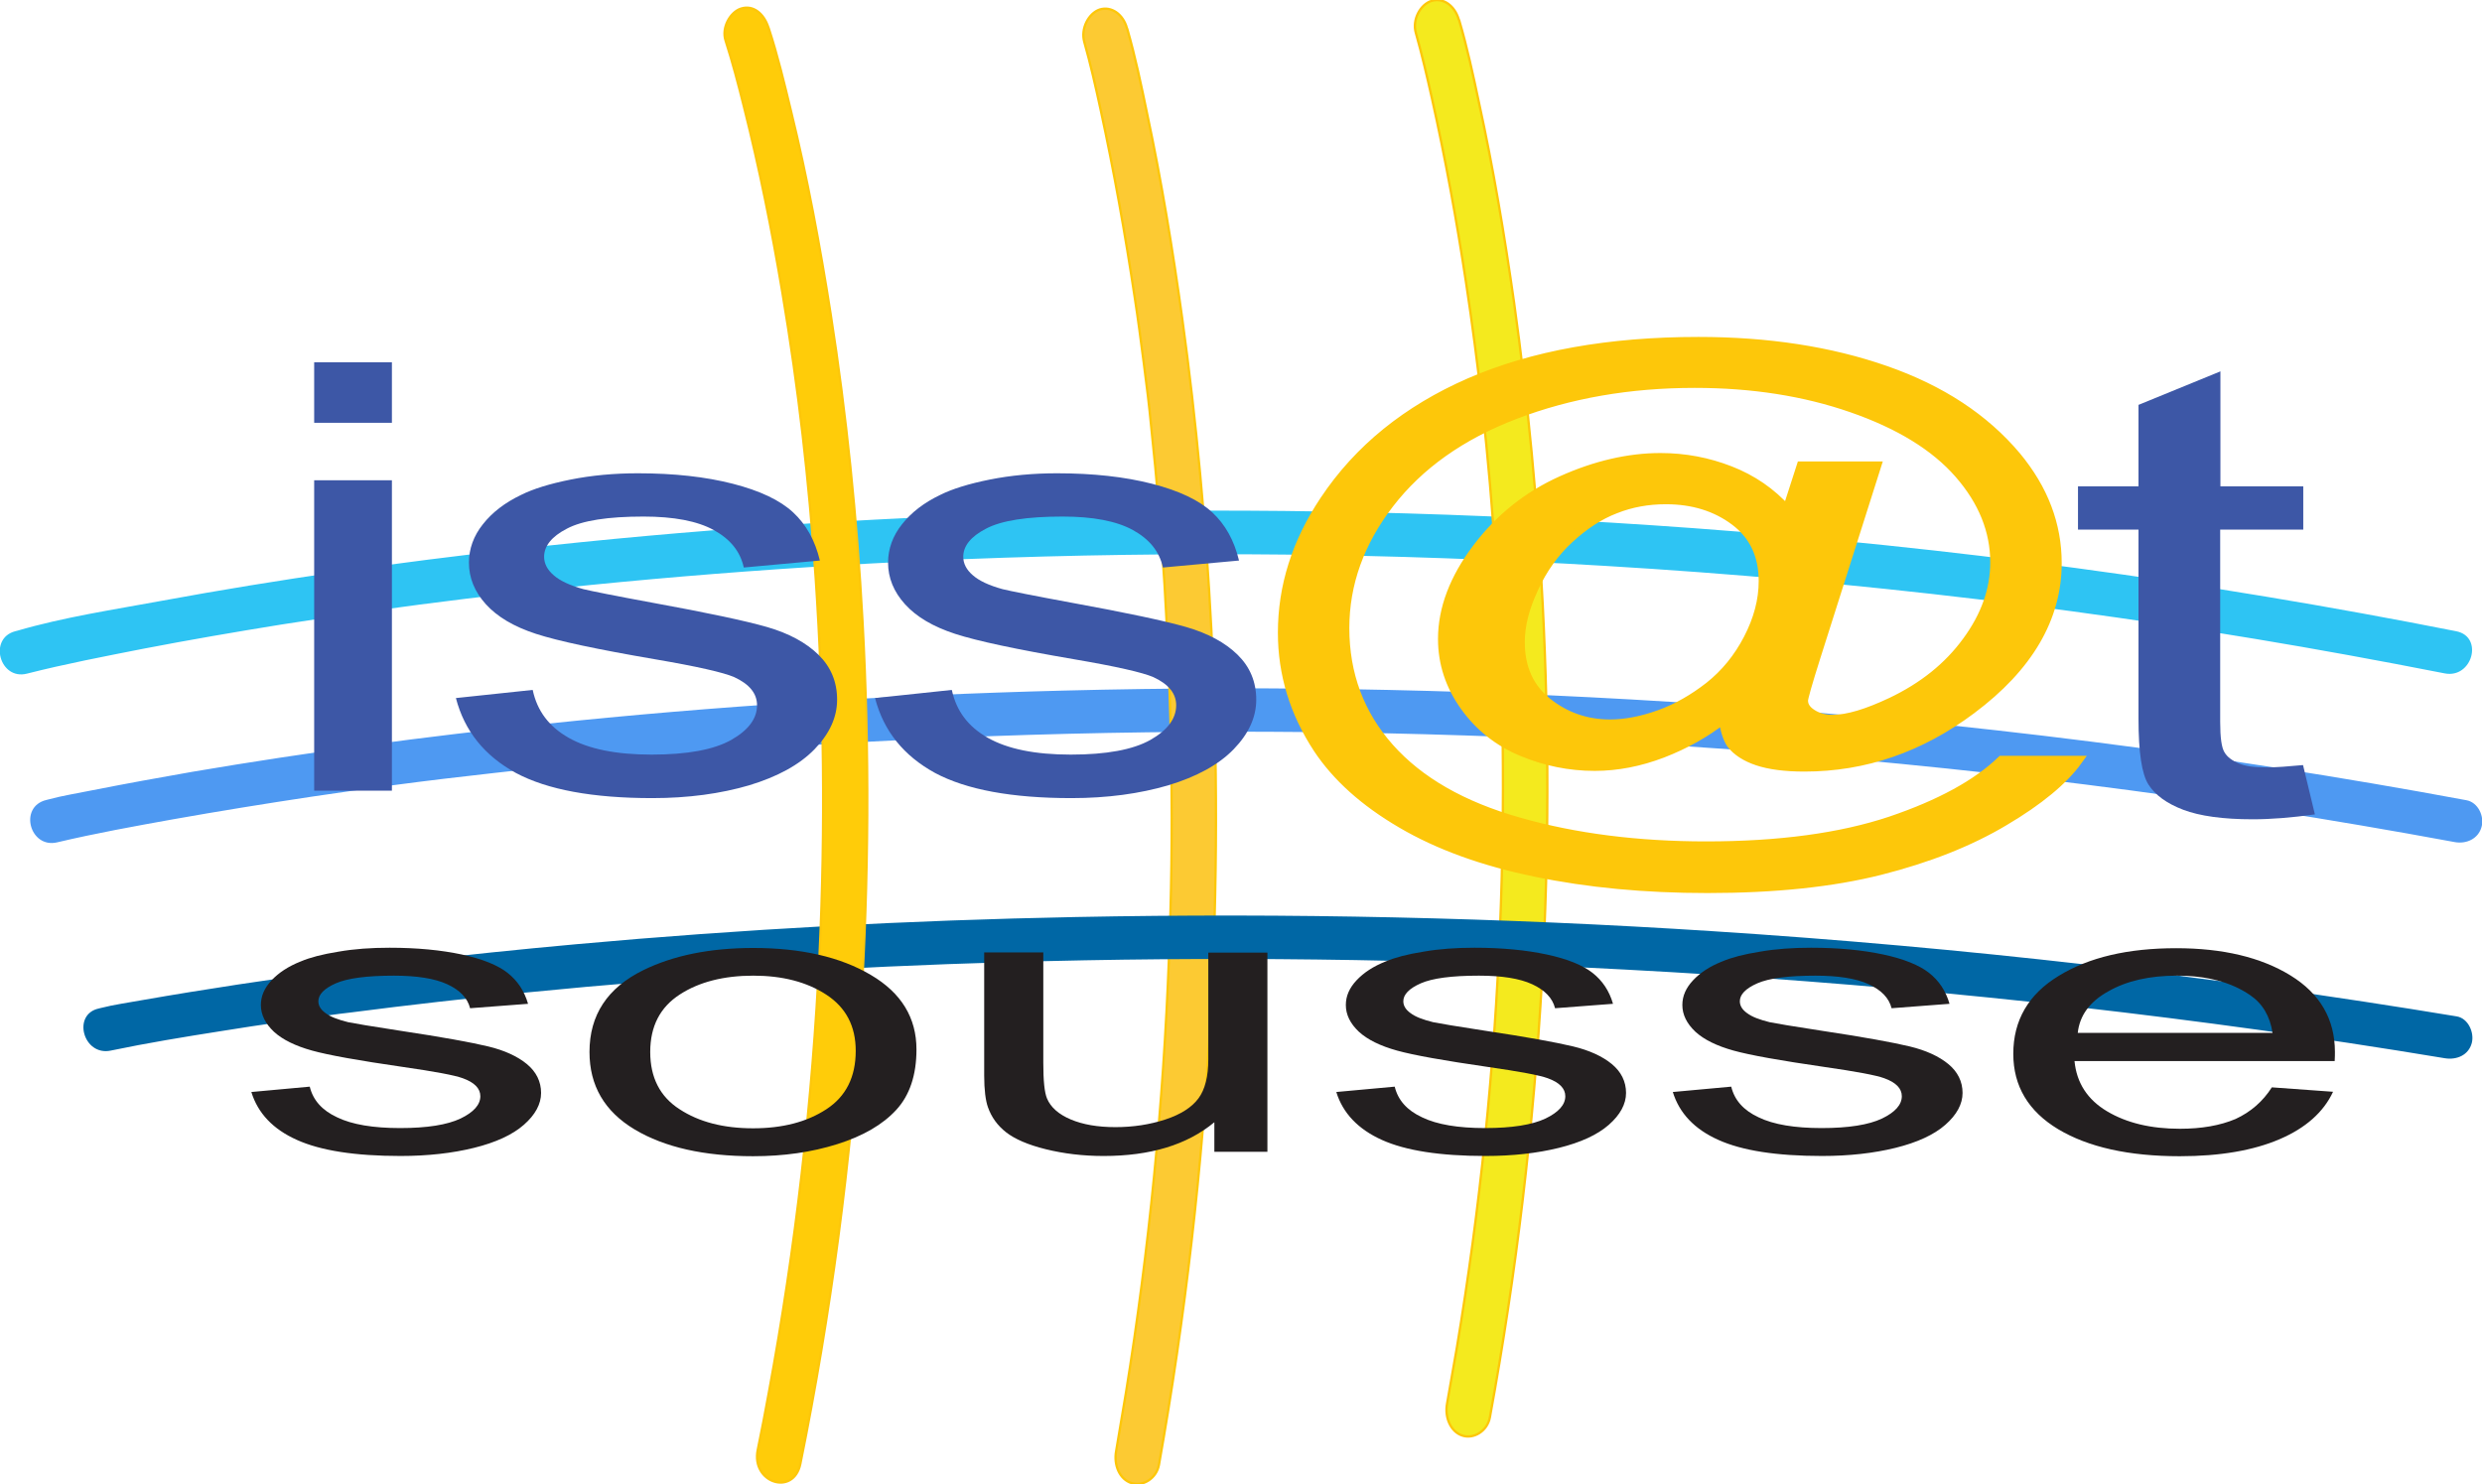 <?xml version="1.0" encoding="utf-8"?>
<!-- Generator: Adobe Illustrator 19.0.0, SVG Export Plug-In . SVG Version: 6.00 Build 0)  -->
<svg version="1.1" id="Calque_1" xmlns="http://www.w3.org/2000/svg" xmlns:xlink="http://www.w3.org/1999/xlink" x="0px" y="0px"
	 viewBox="227 78.2 1066.5 637.8" style="enable-background:new 227 78.2 1066.5 637.8;" xml:space="preserve">
<style type="text/css">
	.st0{fill:#4E99F2;}
	.st1{fill:#2EC4F3;}
	.st2{fill:#F4EA1E;stroke:#FDC70A;stroke-miterlimit:10;}
	.st3{fill:#FCCA33;stroke:#FDC70A;stroke-miterlimit:10;}
	.st4{fill:#0067A5;}
	.st5{fill:#FFCC09;stroke:#FDC70A;stroke-miterlimit:10;}
	.st6{enable-background:new    ;}
	.st7{fill:#3D57A6;}
	.st8{fill:#FDC70A;stroke:#FDC70A;stroke-width:4;stroke-miterlimit:10;}
	.st9{fill:#231F20;}
</style>
<g id="XMLID_6_">
	<g id="XMLID_3_">
		<g>
			<g>
				<g>
					<path class="st0" d="M251.6,440.2c16.5-3.9,33.1-6.9,49.8-9.9c19.7-3.5,39.5-6.7,59.4-9.7c6-0.9,11.9-1.7,17.9-2.6
						c7.2-1,10.9-1.5,17.6-2.4c14.3-1.9,28.6-3.6,43-5.2c70.6-8,141.5-13.2,212.5-15.8c90.9-3.3,182-2.4,272.9,2.7
						c106.1,6,211.8,17.7,316.6,35.6c13.5,2.3,27,4.7,40.5,7.2c5,0.9,10.1-1.4,11.5-6.5c1.3-4.6-1.5-10.6-6.5-11.5
						c-107.1-19.9-215.4-33.6-324-41.1c-92.9-6.4-186.2-8.4-279.3-6c-74.5,1.9-148.9,6.6-223.1,14.4c-50.5,5.3-100.8,12-150.8,20.5
						c-14.3,2.5-28.6,5.1-42.8,7.9c-6.3,1.3-12.9,2.3-19.1,4c-0.3,0.1-0.5,0.1-0.8,0.2C234.9,424.9,239.8,443,251.6,440.2
						L251.6,440.2z"/>
				</g>
			</g>
		</g>
	</g>
	<g id="XMLID_1_">
		<g>
			<g>
				<path class="st1" d="M238.6,367.7c16.5-4.2,33.3-7.4,50-10.7c19.7-3.8,39.5-7.2,59.3-10.4c27.4-4.3,52.5-7.8,79.4-11.1
					c71.1-8.6,142.6-14.2,214.1-17c91.8-3.6,183.7-2.6,275.4,2.9c107,6.4,213.6,19.1,319,38.3c13.9,2.5,27.8,5.2,41.7,7.9
					c11.8,2.3,16.8-15.7,5-18.1c-108.2-21.4-217.7-36.2-327.6-44.3c-93.8-6.9-187.9-9.1-281.9-6.5c-74.9,2.1-149.7,7.1-224.2,15.5
					c-51,5.7-101.8,12.9-152.3,22.2c-20.6,3.8-42,7-62.2,12.9c-0.3,0.1-0.6,0.1-0.8,0.2C221.9,352.6,226.9,370.7,238.6,367.7
					L238.6,367.7z"/>
			</g>
		</g>
	</g>
	<g id="XMLID_7_">
		<g>
			<g>
				<path class="st2" d="M835.4,92.4c2.6,9.2,4.8,18.7,6.9,28.1c5.8,26,10.6,52.3,14.6,78.8c1.4,9,2.6,17.9,3.8,26.9
					c0.6,4.7,1.2,9.4,1.8,14.2c0.7,5.7,0.9,7.9,1.5,13c2.4,21.8,4.3,43.7,5.7,65.7c3.4,52.2,4,104.6,1.9,156.9
					c-2.4,60.9-8.6,121.5-18.6,181.4c-1.4,8-2.8,16-4.2,24c-1.1,5.9,1.5,12.2,6.7,13.8c4.7,1.5,10.6-1.9,11.7-7.9
					c11.4-62,18.8-125,22.4-188.3c3-53.6,3-107.3,0.3-160.9c-2.2-43.5-6.3-86.8-12.3-129.8c-4.1-28.9-8.9-57.6-15.1-86
					c-2.5-11.8-5.1-23.9-8.5-35.4c-0.1-0.1-0.1-0.3-0.2-0.4c-1.7-5.7-6.5-9.5-11.7-7.9C837.3,80.1,833.7,86.7,835.4,92.4L835.4,92.4
					z"/>
			</g>
		</g>
	</g>
	<g id="XMLID_8_">
		<g>
			<g>
				<path class="st3" d="M692.9,96.2c2.7,9.5,4.9,19.3,7,29c5.8,26.7,10.6,53.7,14.7,80.9c1.4,9.1,2.6,18.3,3.8,27.5
					c1.4,10.6,2.4,18.9,3.3,28.3c2.4,22.5,4.3,45.1,5.7,67.7c3.3,53.3,4,106.8,1.9,160.2c-2.4,62.8-8.5,125.3-18.5,187
					c-1.4,8.4-2.8,16.7-4.2,25c-1.1,5.9,1.4,12.2,6.7,13.8c4.7,1.5,10.6-1.9,11.7-7.9c11.3-63.6,18.7-128.2,22.2-193.1
					c3-55.2,3-110.6,0.3-165.9c-2.3-44.7-6.4-89.4-12.5-133.6c-4.1-29.6-8.9-59-15.1-88.1c-2.5-12.1-5.1-24.5-8.5-36.3
					c-0.1-0.2-0.1-0.3-0.2-0.5c-1.6-5.8-6.6-9.5-11.7-7.9C694.8,83.9,691.3,90.4,692.9,96.2L692.9,96.2z"/>
			</g>
		</g>
	</g>
	<g id="XMLID_4_">
		<g>
			<g>
				<path class="st4" d="M274.6,529.7c15.8-3.3,31.7-5.9,47.6-8.4c8.6-1.4,17.2-2.7,25.7-3.9c4.9-0.7,9.9-1.4,14.8-2.1
					c1.2-0.2,2.5-0.3,3.7-0.5c2.8-0.4-0.7,0.1,2.1-0.3c2.9-0.4,5.7-0.8,8.6-1.1c25.5-3.3,51-6.2,76.5-8.7
					c68.6-6.8,137.4-11,206.3-13c88.6-2.6,177.2-1.5,265.7,3.2c103.9,5.5,207.6,15.9,310.5,31.5c13.8,2.1,27.7,4.3,41.5,6.6
					c5,0.8,10.1-1.3,11.5-6.5c1.2-4.5-1.5-10.7-6.5-11.5c-105.8-17.5-212.5-29.7-319.5-36.6c-91.1-5.9-182.5-7.9-273.8-6.1
					c-71.7,1.4-143.3,5.2-214.8,11.7c-48.5,4.4-97,10-145.2,17.3c-13.7,2.1-27.4,4.3-41.1,6.7c-5.9,1.1-12.1,1.9-17.9,3.4
					c-0.3,0.1-0.5,0.1-0.8,0.2C257.8,514.1,262.8,532.2,274.6,529.7L274.6,529.7z"/>
			</g>
		</g>
	</g>
	<g id="XMLID_9_">
		<g>
			<g>
				<path class="st5" d="M538.8,95.7c3,9.3,5.5,18.9,7.9,28.5c6.6,26.2,12,52.9,16.5,79.8c7,41.7,11.4,80.3,14.3,122.6
					c3.6,53.6,4.2,107.4,1.7,161.1c-3,63.5-10.3,126.7-21.8,188.8c-1.5,8.3-3.1,16.6-4.8,24.8c-2.9,14.1,15.4,20.1,18.3,6
					c13-64.1,21.7-129.5,25.9-195.3c3.5-55.5,3.8-111.3,0.8-166.9c-2.4-44.3-6.9-88.5-13.7-132.1c-4.6-29.3-10-58.4-17-87
					c-2.9-12-5.8-24.1-9.6-35.7c-0.1-0.2-0.1-0.3-0.2-0.5c-1.9-5.7-6.4-9.6-11.7-7.9C540.9,83.3,536.9,90,538.8,95.7L538.8,95.7z"/>
			</g>
		</g>
	</g>
	<g id="XMLID_2_">
		<g class="st6">
			<path class="st7" d="M362,259.9v-26h33.4v26H362z M362,418V284.6h33.4V418H362z"/>
			<path class="st7" d="M422.9,378.2l33-3.5c1.9,9,7,15.8,15.5,20.6c8.5,4.8,20.3,7.2,35.6,7.2c15.3,0,26.7-2.1,34.2-6.3
				c7.4-4.2,11.1-9.2,11.1-14.9c0-5.1-3.3-9.1-9.8-12.1c-4.6-2-16-4.6-34.2-7.7c-24.5-4.2-41.5-7.8-51-10.9
				c-9.5-3.1-16.6-7.3-21.5-12.7c-4.9-5.4-7.3-11.4-7.3-17.9c0-5.9,2-11.5,6-16.5c4-5.1,9.5-9.3,16.4-12.6
				c5.2-2.6,12.3-4.8,21.3-6.6c9-1.8,18.6-2.7,28.9-2.7c15.5,0,29.1,1.5,40.8,4.5c11.7,3,20.3,7.1,25.9,12.3
				c5.6,5.2,9.4,12,11.5,20.7l-32.7,3c-1.5-6.9-5.8-12.2-12.9-16.1c-7.1-3.9-17.2-5.8-30.2-5.8c-15.3,0-26.3,1.7-32.9,5.2
				c-6.6,3.4-9.8,7.5-9.8,12.1c0,2.9,1.4,5.6,4.1,7.9c2.7,2.4,7,4.4,12.8,6c3.3,0.8,13.2,2.8,29.5,5.8c23.6,4.3,40.1,7.8,49.5,10.5
				c9.3,2.7,16.7,6.7,22,11.9c5.3,5.2,8,11.6,8,19.3c0,7.5-3.2,14.6-9.7,21.3c-6.5,6.7-15.9,11.8-28.1,15.5
				c-12.3,3.6-26.1,5.5-41.6,5.5c-25.6,0-45.1-3.6-58.6-10.8C435.2,403,426.6,392.4,422.9,378.2z"/>
			<path class="st7" d="M603,378.2l33-3.5c1.9,9,7,15.8,15.5,20.6c8.5,4.8,20.3,7.2,35.6,7.2c15.3,0,26.7-2.1,34.2-6.3
				c7.4-4.2,11.1-9.2,11.1-14.9c0-5.1-3.3-9.1-9.8-12.1c-4.6-2-16-4.6-34.2-7.7c-24.5-4.2-41.5-7.8-51-10.9
				c-9.5-3.1-16.6-7.3-21.5-12.7c-4.9-5.4-7.3-11.4-7.3-17.9c0-5.9,2-11.5,6-16.5c4-5.1,9.5-9.3,16.4-12.6
				c5.2-2.6,12.3-4.8,21.3-6.6c9-1.8,18.6-2.7,28.9-2.7c15.5,0,29.1,1.5,40.8,4.5c11.7,3,20.3,7.1,25.9,12.3
				c5.6,5.2,9.4,12,11.5,20.7l-32.7,3c-1.5-6.9-5.8-12.2-12.9-16.1c-7.1-3.9-17.2-5.8-30.2-5.8c-15.3,0-26.3,1.7-32.9,5.2
				c-6.6,3.4-9.8,7.5-9.8,12.1c0,2.9,1.4,5.6,4.1,7.9c2.7,2.4,7,4.4,12.8,6c3.3,0.8,13.2,2.8,29.5,5.8c23.6,4.3,40.1,7.8,49.5,10.5
				c9.3,2.7,16.7,6.7,22,11.9c5.3,5.2,8,11.6,8,19.3c0,7.5-3.2,14.6-9.7,21.3c-6.5,6.7-15.9,11.8-28.1,15.5
				c-12.3,3.6-26.1,5.5-41.6,5.5c-25.6,0-45.1-3.6-58.6-10.8C615.3,403,606.7,392.4,603,378.2z"/>
		</g>
		<g class="st6">
			<path class="st8" d="M967.5,387.2c-7.8,6.1-16.6,11-26.2,14.7c-9.7,3.7-19.4,5.6-29.1,5.6c-10.7,0-21.1-2.1-31.2-6.3
				c-10.1-4.2-18.3-10.7-24.6-19.5c-6.3-8.8-9.5-18.4-9.5-28.9c0-12.9,4.9-25.9,14.7-38.9c9.8-13,22-22.7,36.5-29.2
				c14.5-6.5,28.7-9.8,42.4-9.8c10.5,0,20.4,1.9,29.9,5.6c9.5,3.7,17.7,9.3,24.5,16.9l6.1-18.9h32.3l-26,81.9
				c-3.6,11.4-5.4,17.7-5.4,18.9c0,2.2,1.2,4.1,3.7,5.7c2.5,1.6,5.4,2.4,8.9,2.4c6.4,0,14.7-2.5,25.1-7.4
				c13.7-6.5,24.6-15.2,32.6-26.2c8-10.9,12-22.2,12-33.9c0-13.6-5.1-26.3-15.4-38.1c-10.3-11.8-25.6-21.2-46-28.3
				c-20.4-7.1-42.9-10.6-67.6-10.6c-28.1,0-53.8,4.5-77.1,13.4c-23.3,8.9-41.3,21.7-54.1,38.3c-12.8,16.6-19.2,34.5-19.2,53.5
				c0,19.9,6.4,37.1,19.2,51.5c12.8,14.4,31.3,25,55.6,31.9c24.2,6.9,51.1,10.3,80.5,10.3c31.5,0,57.9-3.6,79.2-10.7
				c21.3-7.2,37.2-15.9,47.8-26.1h32.7c-6.1,8.5-16.7,17.3-31.6,26.1c-14.9,8.9-32.7,15.9-53.2,21.1c-20.6,5.2-45.3,7.8-74.3,7.8
				c-26.7,0-51.3-2.3-73.9-7c-22.5-4.6-41.8-11.6-57.6-20.9c-15.9-9.3-27.8-20-35.9-32.2c-10.1-15.4-15.2-32-15.2-49.8
				c0-19.9,6-38.8,18-56.8c14.7-22.1,35.5-38.9,62.5-50.7c27-11.7,59.7-17.6,98.2-17.6c29.8,0,56.6,4.1,80.4,12.4
				c23.8,8.3,42.5,20.6,56.2,36.9c11.7,14.1,17.5,29.4,17.5,45.9c0,23.6-12.3,44.6-36.8,62.9c-21.9,16.4-45.8,24.7-71.8,24.7
				c-8.3,0-15-0.9-20.1-2.6c-5.1-1.7-8.9-4.2-11.3-7.3C969.4,395.7,968.2,392.2,967.5,387.2z M880.2,354.1c0,11.2,3.9,19.8,11.7,26
				c7.8,6.2,16.8,9.3,26.9,9.3c6.7,0,13.8-1.4,21.3-4.1c7.5-2.7,14.6-6.8,21.4-12.1c6.8-5.4,12.4-12.2,16.7-20.5
				c4.3-8.3,6.5-16.5,6.5-24.8c0-11.1-4.1-19.7-12.2-25.8c-8.1-6.1-18-9.2-29.7-9.2c-7.7,0-14.9,1.3-21.7,4
				c-6.8,2.6-13.4,6.9-19.8,12.8c-6.4,5.9-11.5,13-15.3,21.4C882.1,339.4,880.2,347.1,880.2,354.1z"/>
		</g>
		<g class="st6">
			<path class="st7" d="M1216.6,407l5.1,21.2c-10,1.4-18.9,2.1-26.7,2.1c-12.8,0-22.8-1.4-29.9-4.1c-7.1-2.7-12.1-6.4-14.9-10.8
				c-2.9-4.5-4.3-13.9-4.3-28.3v-81.3h-26v-18.6h26v-35l35.2-14.4v49.4h35.6v18.6H1181v82.6c0,6.8,0.6,11.2,1.9,13.2
				c1.2,2,3.3,3.5,6.1,4.7c2.8,1.2,6.8,1.7,12.1,1.7C1205,408,1210.2,407.6,1216.6,407z"/>
		</g>
	</g>
	<g id="XMLID_5_" class="st6">
		<path class="st9" d="M335,547.5l25.1-2.3c1.4,5.8,5.3,10.2,11.8,13.2c6.4,3.1,15.5,4.6,27,4.6c11.7,0,20.3-1.4,26-4.1
			c5.6-2.7,8.5-5.9,8.5-9.6c0-3.3-2.5-5.9-7.5-7.7c-3.5-1.3-12.1-2.9-26-4.9c-18.6-2.7-31.6-5-38.8-7c-7.2-2-12.7-4.7-16.4-8.1
			c-3.7-3.5-5.6-7.3-5.6-11.5c0-3.8,1.5-7.3,4.6-10.6c3.1-3.3,7.2-6,12.5-8.1c4-1.7,9.3-3.1,16.2-4.2c6.8-1.2,14.1-1.7,22-1.7
			c11.8,0,22.1,1,31,2.9s15.5,4.6,19.7,7.9c4.2,3.3,7.2,7.7,8.8,13.3l-24.9,1.9c-1.1-4.4-4.4-7.8-9.8-10.3
			c-5.4-2.5-13.1-3.7-22.9-3.7c-11.7,0-20,1.1-25,3.3c-5,2.2-7.5,4.8-7.5,7.7c0,1.9,1,3.6,3.1,5.1c2.1,1.6,5.3,2.8,9.7,3.9
			c2.5,0.5,10,1.8,22.5,3.7c18,2.7,30.5,5,37.6,6.7c7.1,1.7,12.7,4.3,16.7,7.6c4,3.3,6.1,7.5,6.1,12.4c0,4.8-2.5,9.4-7.4,13.7
			c-4.9,4.3-12.1,7.6-21.4,9.9c-9.3,2.3-19.9,3.5-31.6,3.5c-19.5,0-34.3-2.3-44.5-6.9C344.3,563.5,337.8,556.6,335,547.5z"/>
		<path class="st9" d="M480.3,530.3c0-15.9,7.7-27.6,23.2-35.2c12.9-6.3,28.6-9.5,47.2-9.5c20.6,0,37.5,3.9,50.5,11.6
			c13.1,7.7,19.6,18.4,19.6,32c0,11-2.9,19.7-8.7,26c-5.8,6.3-14.2,11.2-25.3,14.7c-11.1,3.5-23.1,5.2-36.2,5.2
			c-21,0-38-3.8-50.9-11.5C486.7,555.8,480.3,544.7,480.3,530.3z M506.4,530.3c0,11,4.2,19.2,12.6,24.6c8.4,5.5,18.9,8.2,31.6,8.2
			c12.6,0,23.1-2.7,31.5-8.2c8.4-5.5,12.6-13.8,12.6-25.1c0-10.6-4.2-18.6-12.6-24.1c-8.4-5.5-18.9-8.2-31.4-8.2
			c-12.7,0-23.3,2.7-31.6,8.1C510.6,511.1,506.4,519.3,506.4,530.3z"/>
		<path class="st9" d="M748.8,573.1v-12.6c-11.7,9.7-27.5,14.5-47.6,14.5c-8.8,0-17.1-1-24.8-2.9c-7.7-1.9-13.4-4.4-17.1-7.3
			c-3.7-2.9-6.3-6.5-7.8-10.8c-1-2.8-1.6-7.4-1.6-13.5v-53h25.4v47.5c0,7.6,0.5,12.7,1.6,15.3c1.6,3.8,5,6.8,10.2,9
			c5.2,2.2,11.6,3.3,19.2,3.3s14.8-1.1,21.5-3.3c6.7-2.2,11.4-5.3,14.2-9.1c2.8-3.8,4.2-9.4,4.2-16.7v-45.9h25.4v85.6H748.8z"/>
		<path class="st9" d="M801.2,547.5l25.1-2.3c1.4,5.8,5.3,10.2,11.8,13.2c6.4,3.1,15.5,4.6,27,4.6c11.7,0,20.3-1.4,26-4.1
			c5.6-2.7,8.5-5.9,8.5-9.6c0-3.3-2.5-5.9-7.5-7.7c-3.5-1.3-12.1-2.9-26-4.9c-18.6-2.7-31.6-5-38.8-7c-7.2-2-12.7-4.7-16.4-8.1
			c-3.7-3.5-5.6-7.3-5.6-11.5c0-3.8,1.5-7.3,4.6-10.6c3.1-3.3,7.2-6,12.5-8.1c4-1.7,9.3-3.1,16.2-4.2c6.8-1.2,14.1-1.7,22-1.7
			c11.8,0,22.1,1,31,2.9s15.5,4.6,19.7,7.9s7.2,7.7,8.8,13.3l-24.9,1.9c-1.1-4.4-4.4-7.8-9.8-10.3c-5.4-2.5-13.1-3.7-22.9-3.7
			c-11.7,0-20,1.1-25,3.3c-5,2.2-7.5,4.8-7.5,7.7c0,1.9,1,3.6,3.1,5.1c2.1,1.6,5.3,2.8,9.7,3.9c2.5,0.5,10,1.8,22.5,3.7
			c18,2.7,30.5,5,37.6,6.7c7.1,1.7,12.7,4.3,16.7,7.6c4,3.3,6.1,7.5,6.1,12.4c0,4.8-2.5,9.4-7.4,13.7s-12.1,7.6-21.4,9.9
			c-9.3,2.3-19.9,3.5-31.6,3.5c-19.5,0-34.3-2.3-44.5-6.9C810.6,563.5,804,556.6,801.2,547.5z"/>
		<path class="st9" d="M945.8,547.5l25.1-2.3c1.4,5.8,5.3,10.2,11.8,13.2c6.4,3.1,15.5,4.6,27,4.6c11.7,0,20.3-1.4,26-4.1
			c5.6-2.7,8.5-5.9,8.5-9.6c0-3.3-2.5-5.9-7.5-7.7c-3.5-1.3-12.1-2.9-26-4.9c-18.6-2.7-31.6-5-38.8-7c-7.2-2-12.7-4.7-16.4-8.1
			c-3.7-3.5-5.6-7.3-5.6-11.5c0-3.8,1.5-7.3,4.6-10.6c3.1-3.3,7.2-6,12.5-8.1c4-1.7,9.3-3.1,16.2-4.2c6.8-1.2,14.1-1.7,22-1.7
			c11.8,0,22.1,1,31,2.9c8.9,1.9,15.5,4.6,19.7,7.9c4.2,3.3,7.2,7.7,8.8,13.3l-24.9,1.9c-1.1-4.4-4.4-7.8-9.8-10.3
			c-5.4-2.5-13.1-3.7-22.9-3.7c-11.7,0-20,1.1-25,3.3c-5,2.2-7.5,4.8-7.5,7.7c0,1.9,1,3.6,3.1,5.1c2.1,1.6,5.3,2.8,9.7,3.9
			c2.5,0.5,10,1.8,22.5,3.7c18,2.7,30.5,5,37.6,6.7c7.1,1.7,12.7,4.3,16.7,7.6c4,3.3,6.1,7.5,6.1,12.4c0,4.8-2.5,9.4-7.4,13.7
			s-12.1,7.6-21.4,9.9c-9.3,2.3-19.9,3.5-31.6,3.5c-19.5,0-34.3-2.3-44.5-6.9C955.1,563.5,948.6,556.6,945.8,547.5z"/>
		<path class="st9" d="M1203.2,545.5l26.3,1.9c-4.1,8.8-11.8,15.6-23,20.4c-11.2,4.8-25.5,7.3-42.9,7.3c-21.9,0-39.3-3.9-52.2-11.6
			c-12.8-7.7-19.3-18.5-19.3-32.4c0-14.4,6.5-25.6,19.5-33.5c13-8,29.8-11.9,50.5-11.9c20,0,36.4,3.9,49.1,11.7
			c12.7,7.8,19.1,18.8,19.1,32.9c0,0.9,0,2.1-0.1,3.9h-111.8c0.9,9.4,5.6,16.6,14,21.6c8.4,5,18.8,7.5,31.3,7.5
			c9.3,0,17.3-1.4,23.9-4.2C1194.1,556.1,1199.3,551.6,1203.2,545.5z M1119.8,522.1h83.7c-1.1-7.2-4.3-12.6-9.6-16.2
			c-8.1-5.6-18.6-8.4-31.5-8.4c-11.7,0-21.5,2.2-29.4,6.7C1125,508.6,1120.6,514.6,1119.8,522.1z"/>
	</g>
</g>
</svg>
